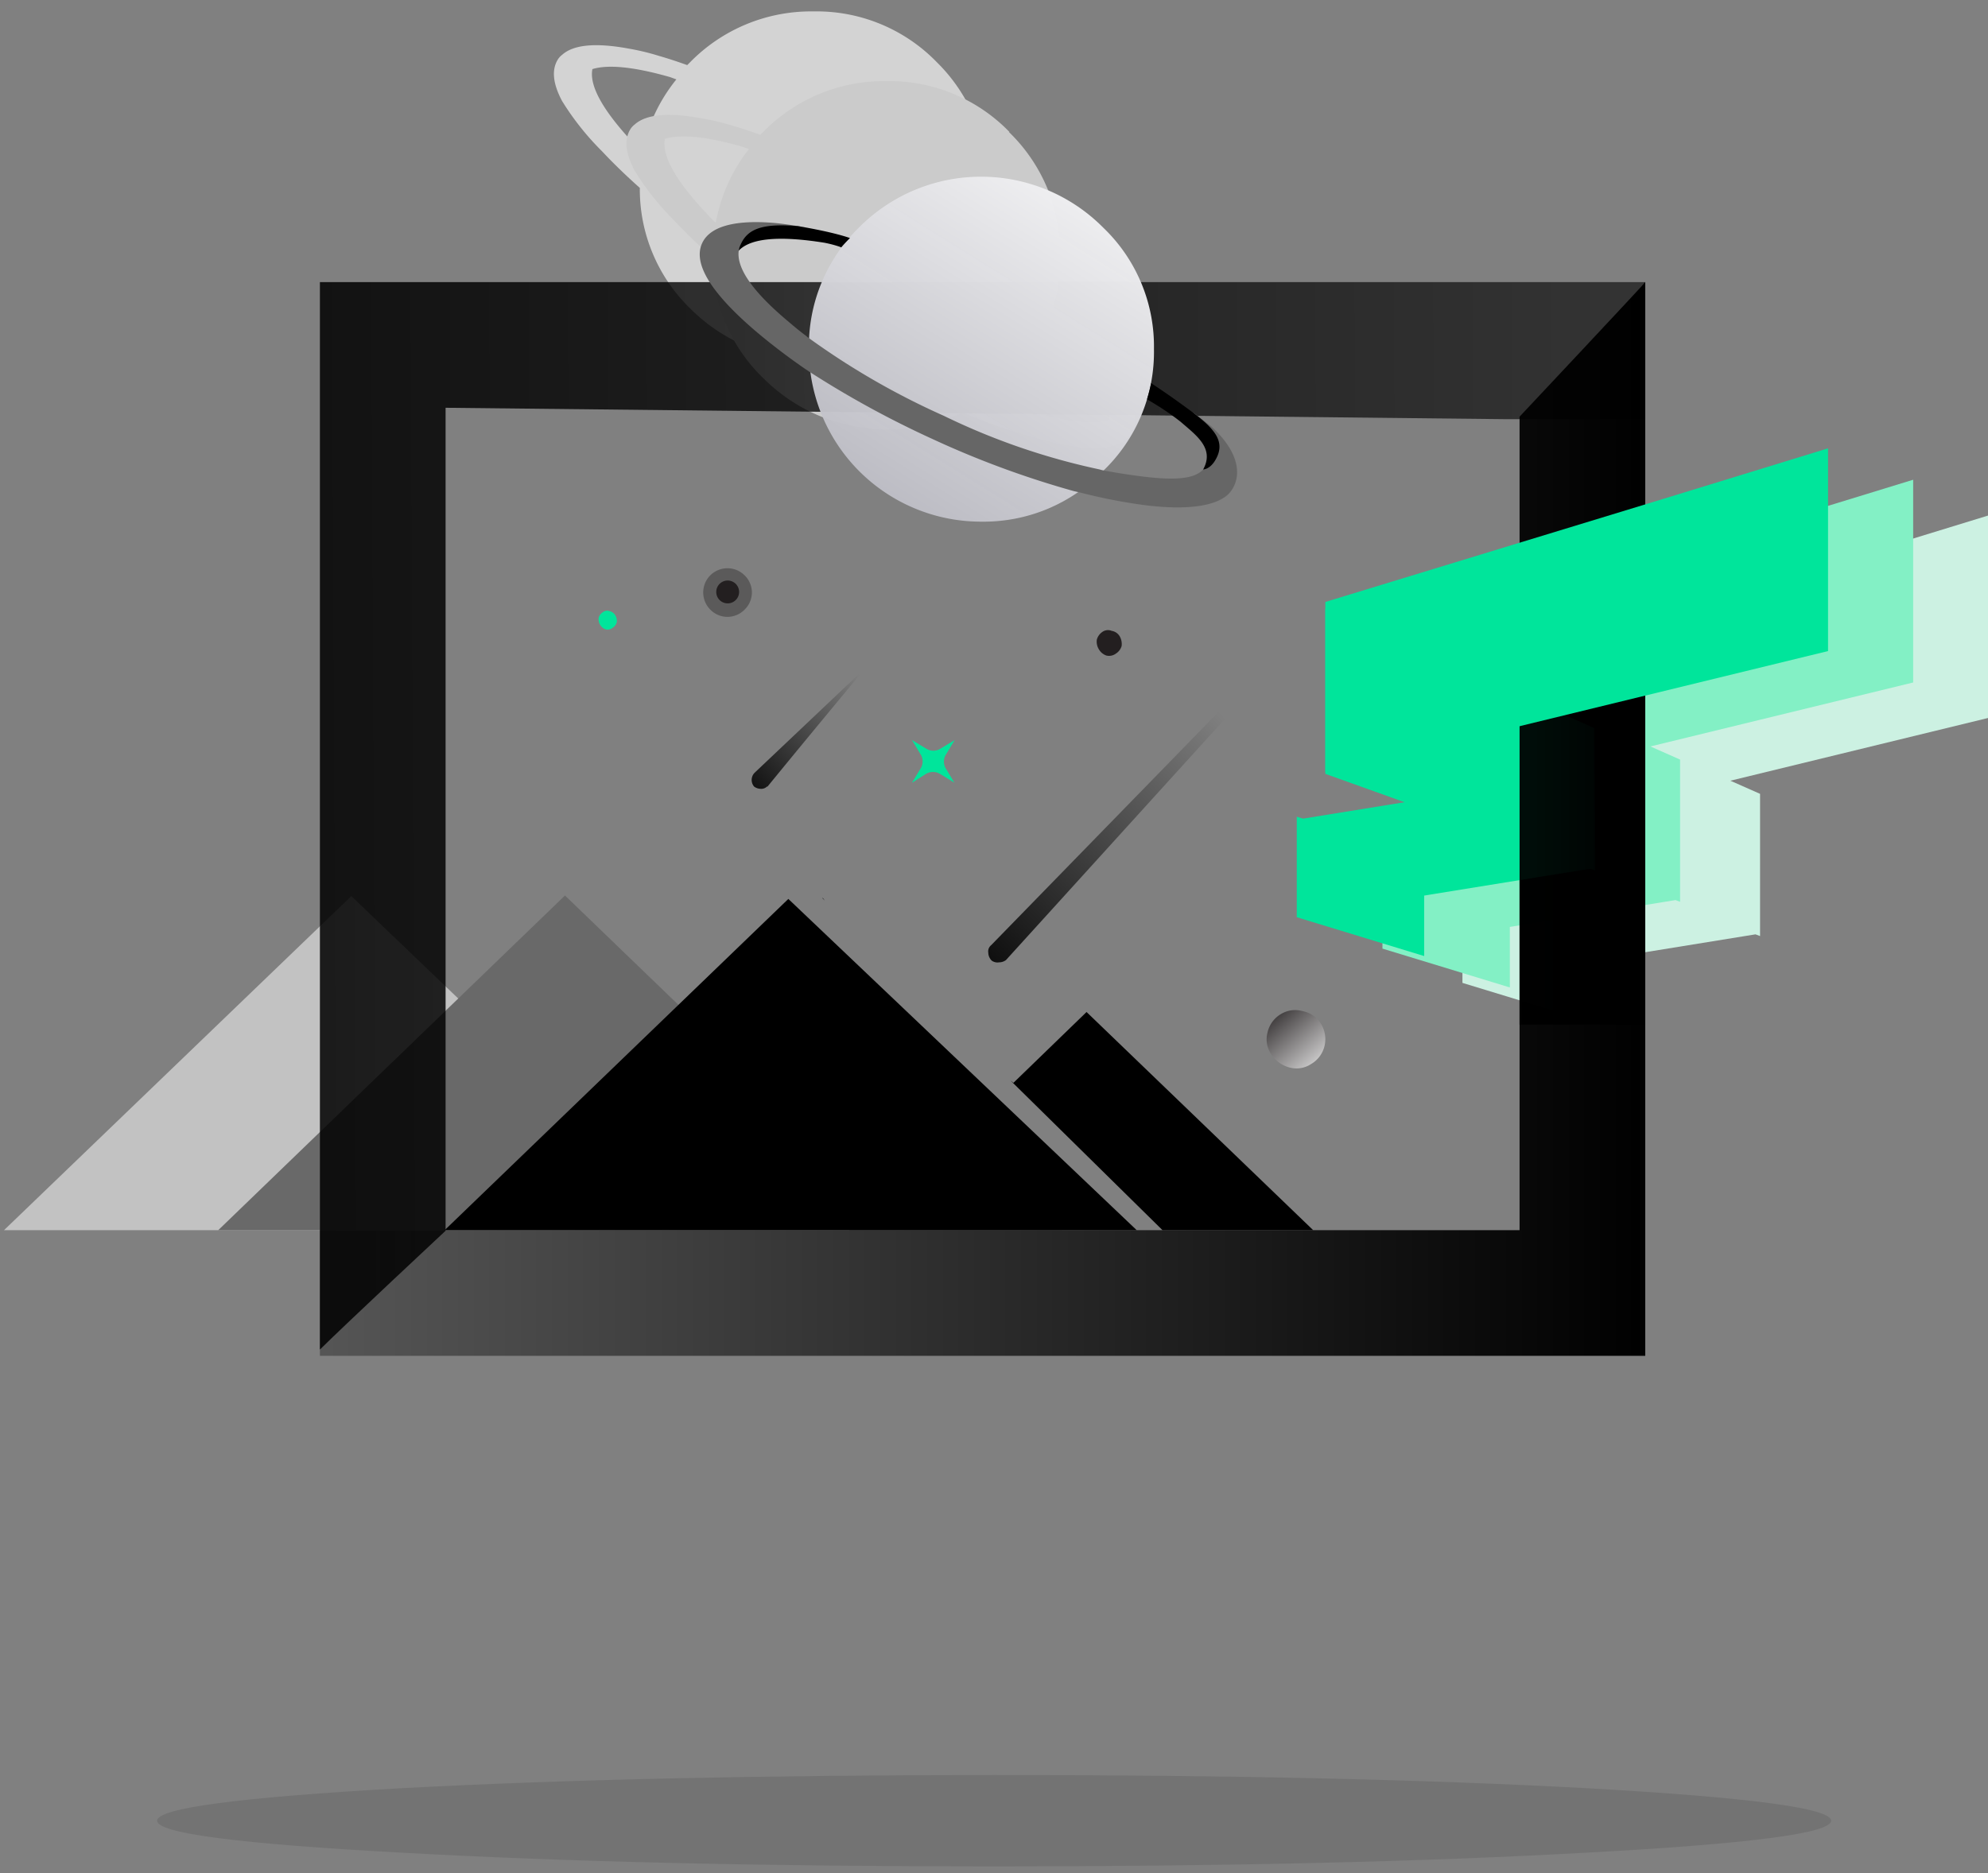 <svg xmlns="http://www.w3.org/2000/svg" width="174" height="164" viewBox="0 0 174 164">
  <rect x="0" y="0" width="174" height="164" fill="#808080" stroke="none"/>
  <defs>
    <linearGradient id="a" x1="7.206%" x2="120.949%" y1="-13.345%" y2="113.787%">
      <stop offset="0%" stop-color="#231F20"/>
      <stop offset="100%" stop-color="#FFF"/>
    </linearGradient>
    <linearGradient id="b" x1="-68.036%" x2="42.97%" y1="59.448%" y2="-47.05%">
      <stop offset="1%"/>
      <stop offset="100%" stop-opacity="0"/>
    </linearGradient>
    <linearGradient id="c" x1="-5.301%" x2="56.898%" y1="108.85%" y2="44.571%">
      <stop offset="1%"/>
      <stop offset="100%" stop-opacity="0"/>
    </linearGradient>
    <linearGradient id="d" x1="0%" y1="50%" y2="50%">
      <stop offset="0%" stop-opacity=".33"/>
      <stop offset="20%" stop-opacity=".464"/>
      <stop offset="40%" stop-opacity=".598"/>
      <stop offset="60%" stop-opacity=".732"/>
      <stop offset="80%" stop-opacity=".866"/>
      <stop offset="100%"/>
    </linearGradient>
    <linearGradient id="e" x1="184.164%" x2="-59.543%" y1="49.284%" y2="50.229%">
      <stop offset="7%" stop-opacity="0"/>
      <stop offset="9.6%" stop-opacity=".1"/>
      <stop offset="12.2%" stop-opacity=".2"/>
      <stop offset="14.8%" stop-opacity=".3"/>
      <stop offset="17.4%" stop-opacity=".4"/>
      <stop offset="20%" stop-opacity=".5"/>
      <stop offset="20%" stop-opacity=".5"/>
      <stop offset="35.4%" stop-opacity=".6"/>
      <stop offset="50.8%" stop-opacity=".7"/>
      <stop offset="66.2%" stop-opacity=".8"/>
      <stop offset="81.6%" stop-opacity=".9"/>
      <stop offset="97%"/>
    </linearGradient>
    <linearGradient id="f" x1="-982.818%" x2="99.727%" y1="50%" y2="50%">
      <stop offset="0%" stop-opacity=".33"/>
      <stop offset="100%"/>
    </linearGradient>
    <linearGradient id="g" x1="25.734%" y1="99.558%" y2="-19.624%">
      <stop offset="0%" stop-color="#BCBCC4" stop-opacity=".97"/>
      <stop offset="100%" stop-color="#FFF"/>
    </linearGradient>
  </defs>
  <g fill="none">
    <path fill="#000" fill-opacity=".1" d="M138.8 162.2c14.313-.767 21.47-1.7 21.47-2.8 0-1.1-7.157-2.05-21.47-2.85-14.313-.773-31.58-1.157-51.8-1.15-20.22.007-37.483.39-51.79 1.15-14.307.8-21.46 1.75-21.46 2.85s7.153 2.033 21.46 2.8c14.327.8 31.59 1.2 51.79 1.2s37.467-.4 51.8-1.2z"/>
    <path fill="#C2C2C2" d="M47.55 94.55l-16.8-16.1L.35 107.7h74l-20.3-19.45z"/>
    <path fill="url(#a)" d="M114 88.52a2.39 2.39 0 0 0-1.87.25 2.5 2.5 0 0 0-1.19 1.63 2.3 2.3 0 0 0 .31 1.87 2.71 2.71 0 0 0 1.63 1.19 2.32 2.32 0 0 0 1.88-.31 2.49 2.49 0 0 0 1.18-1.63 2.57 2.57 0 0 0-.31-1.87 2.44 2.44 0 0 0-1.63-1.13z"/>
    <path fill="#00E59B" d="M53.37 53.51a.61.61 0 0 0-.61.09.84.84 0 0 0-.36.48.93.93 0 0 0 .12.61.91.91 0 0 0 .49.41.69.69 0 0 0 .6-.13.86.86 0 0 0 .37-.48.93.93 0 0 0-.12-.61.77.77 0 0 0-.49-.37zM82.83 66l.73-1.21-1.21.73a1.18 1.18 0 0 1-1.32 0l-1.21-.73.73 1.21a1.18 1.18 0 0 1 0 1.32l-.73 1.21 1.18-.75a1.21 1.21 0 0 1 1.32 0l1.21.74-.73-1.21a1.18 1.18 0 0 1 .03-1.31z"/>
    <path fill="#231F20" fill-opacity=".39" d="M65.17 50.37a2.121 2.121 0 0 0-3 3 2.09 2.09 0 0 0 3 0 2.08 2.08 0 0 0 0-3z"/>
    <path fill="#231F20" d="M64.4 51.12a1 1 0 1 0-1.4 1.428 1 1 0 0 0 1.4-1.428zm32.9 4.11a.85.85 0 0 0-.84.11A1.2 1.2 0 0 0 96 56c-.04.288.02.581.17.83a1.22 1.22 0 0 0 .66.56 1 1 0 0 0 .84-.17 1.18 1.18 0 0 0 .5-.66 1.36 1.36 0 0 0-.16-.84 1 1 0 0 0-.71-.49z"/>
    <path fill="url(#b)" d="M67.11 68.86h.07a1372.827 1372.827 0 0 1 8.64-10.46l-9.77 9.25a.9.9 0 0 0-.05 1.21 1 1 0 0 0 .61.2.7.7 0 0 0 .52-.2h-.02z"/>
    <path fill="url(#c)" d="M87.45 84.25a1 1 0 0 0 .6-.2l34.85-38.4-36.15 37.1a.69.69 0 0 0-.25.65 1 1 0 0 0 .3.7.86.86 0 0 0 .65.15z"/>
    <path fill="#00E59B" d="M96.9 98.4a.62.62 0 0 0-.55 0 .64.64 0 0 0-.2 1 .61.61 0 0 0 .4.35.55.55 0 0 0 .55-.1 1.06 1.06 0 0 0 .35-.45.81.81 0 0 0-.1-.55.6.6 0 0 0-.45-.3v.05z"/>
    <path fill="#696969" d="M72.75 88.2l-6.55 6.35L49.45 78.4 19.1 107.7H93z"/>
    <path fill="#000" d="M72 78.65l.2.2c-.06-.08-.12-.16-.2-.25v.05zm23.1 9.95l-6.4 6.2-.25-.2 13.3 13.1h13.187L95.1 88.6zM69 78.7l-30.082 29h60.574z"/>
    <path fill="#CCF1E2" d="M130.4 60.5v13l7 2.5-8.85 1.45-.55-.2v8.8l11.15 3.4v-5.3l14.5-2.35.4.15V69.5l-2.6-1.15 23-5.6V45l-14.5 4.45-29.5 9z"/>
    <path fill="#83F0C5" d="M123.45 57.5v13l7 2.5-8.9 1.45-.55-.2v8.8l11.15 3.4v-5.3l14.5-2.35.4.15V66.5l-2.6-1.15 23-5.6V42l-14.5 4.45-29.5 9v2z"/>
    <path fill="#E6E6E6" fill-opacity=".81" d="M88.75 23.75a38.2 38.2 0 0 0-3-2.85 16.48 16.48 0 0 0 .65-4.65A14.73 14.73 0 0 0 82 5.45 14.64 14.64 0 0 0 71.2 1a14.8 14.8 0 0 0-10.8 4.45l-.25.25c-.83-.3-1.65-.57-2.45-.8a21 21 0 0 0-2.7-.65c-2.873-.527-4.807-.343-5.8.55a1.55 1.55 0 0 0-.4.45c-.53.9-.4 2.1.4 3.6a23.91 23.91 0 0 0 3.5 4.4c1 1.07 2.1 2.13 3.3 3.2A14.56 14.56 0 0 0 60.4 27c4.59 4.603 11.586 5.806 17.45 3a48.42 48.42 0 0 0 5.85 2.1c4.927 1.467 7.893 1.383 8.9-.25.533-.867.433-2.017-.3-3.45a21.86 21.86 0 0 0-3.55-4.65zm-3.5-1.45c.57.53 1.1 1.07 1.6 1.6 2.833 3 4.1 5.25 3.8 6.75-1.4.427-3.667.177-6.8-.75-1.23-.37-2.48-.78-3.75-1.25A21.67 21.67 0 0 0 82 27a15.93 15.93 0 0 0 3.3-4.7h-.05zM56.3 13.4a6.65 6.65 0 0 1-.65-.65c-2.827-2.973-4.093-5.207-3.8-6.7 1.4-.427 3.667-.193 6.8.7l.55.2a14.63 14.63 0 0 0-3 6.45h.1z"/>
    <path fill="#CBCBCB" d="M88.35 11.55A14.64 14.64 0 0 0 77.6 7.1a14.8 14.8 0 0 0-10.8 4.45l-.25.25c-.83-.3-1.65-.57-2.45-.8a21 21 0 0 0-2.75-.65c-2.873-.527-4.807-.343-5.8.55a1.55 1.55 0 0 0-.4.45c-.53.9-.4 2.1.4 3.6a23.91 23.91 0 0 0 3.5 4.4c1 1.07 2.1 2.13 3.3 3.2A14.56 14.56 0 0 0 66.8 33.1c4.59 4.603 11.586 5.806 17.45 3a48.42 48.42 0 0 0 5.85 2.1c4.933 1.467 7.9 1.383 8.9-.25.533-.873.433-2.023-.3-3.45a21.86 21.86 0 0 0-3.55-4.65 38.2 38.2 0 0 0-3-2.85 16.48 16.48 0 0 0 .65-4.65 14.73 14.73 0 0 0-4.5-10.8h.05zM62 18.85c-2.833-2.973-4.1-5.207-3.8-6.7 1.4-.427 3.667-.193 6.8.7l.55.2a14.63 14.63 0 0 0-2.9 6.45 6.65 6.65 0 0 1-.65-.65zM93.25 30c2.833 3 4.1 5.25 3.8 6.75-1.4.427-3.667.177-6.8-.75-1.23-.37-2.48-.78-3.75-1.25a21.67 21.67 0 0 0 1.85-1.65 15.93 15.93 0 0 0 3.3-4.7c.57.53 1.1 1.07 1.6 1.6z"/>
    <path fill="url(#d)" d="M144 24.7c0 .07-11 11.78-11 11.78v71.22H28v11h116v-94z"/>
    <path fill="url(#e)" d="M39 35.7l93 1h12v-12H28v93.5c.06 0 0 0 0 0v-.05c2.25-2.23 11-10.4 11-10.4V35.7z"/>
    <path fill="#00E59B" d="M113.5 71.5v8.8l11.15 3.4v-8.65z"/>
    <path fill="#00E59B" d="M113.55 80.2l25.65-4.15V67.6l-25.65 4.15z"/>
    <path fill="#00E59B" d="M139.55 63.75L116 53.3v14.45l23.6 8.45z"/>
    <path fill="url(#f)" d="M144 47.7h-11v42h11z"/>
    <path fill="#00E59B" d="M160 57V39.25l-14.5 4.45-29.5 9v14.9l14.35-3.45h.3z"/>
    <path fill="url(#g)" d="M101 30.57a14.39 14.39 0 0 0-4.45-10.65 15.05 15.05 0 0 0-21.37 0 14.51 14.51 0 0 0-4.38 10.65 15.06 15.06 0 0 0 15.1 15.1 14.53 14.53 0 0 0 10.65-4.44A14.39 14.39 0 0 0 101 30.57z"/>
    <path fill="#666" d="M69 28.15c-3.067-2.567-4.517-4.617-4.35-6.15a2 2 0 0 1 .2-.6c.6-1.273 2.483-1.773 5.65-1.5-1.019-.166-2.096-.337-2.945-.4-3.419-.253-5.459.385-6.105 1.8-.807 1.767.76 4.333 4.7 7.7a54.39 54.39 0 0 0 4.4 3.35l.3.2a85 85 0 0 0 10.8 5.9A81.37 81.37 0 0 0 94 43l.45.1c1.57.4 3.08.72 4.55.95 5.1.833 7.843.174 8.739-1.05.896-1.224.888-3.274-1.719-5.667-1.156-.91-1.612-1.241-1.642-1.241 2.3 2.27 1.706 2.457 1.706 3.158-.102.204-.614 1.69-.776 1.85-1 1.1-3.578.93-7.508.3l-1.15-.2a3.29 3.29 0 0 1-.4-.1 59.17 59.17 0 0 1-13.65-4.7 65.85 65.85 0 0 1-11.8-6.8 1.82 1.82 0 0 1-.25-.2c-.55-.4-1.08-.85-1.55-1.25z"/>
    <path fill="#000" d="M100.394 34.958c1.12.65 2.1 1.306 2.94 1.968 1.361 1.185 2.99 2.315 1.974 4.174 0 0 .551 0 1.016-.741 1.004-1.601.106-2.748-2.041-4.338-2.147-1.59-3.282-2.301-3.527-2.477-.064.337-.185.809-.363 1.414zM69.833 19.798c-3.167-.273-4.383.279-4.983 1.552a2 2 0 0 0-.2.6c1.033-1.1 3.533-1.333 7.5-.7.9.173 1.484.404 1.484.404.342-.404.761-.814.761-.814-1.717-.593-4.562-1.042-4.562-1.042z"/>
  </g>
</svg>
